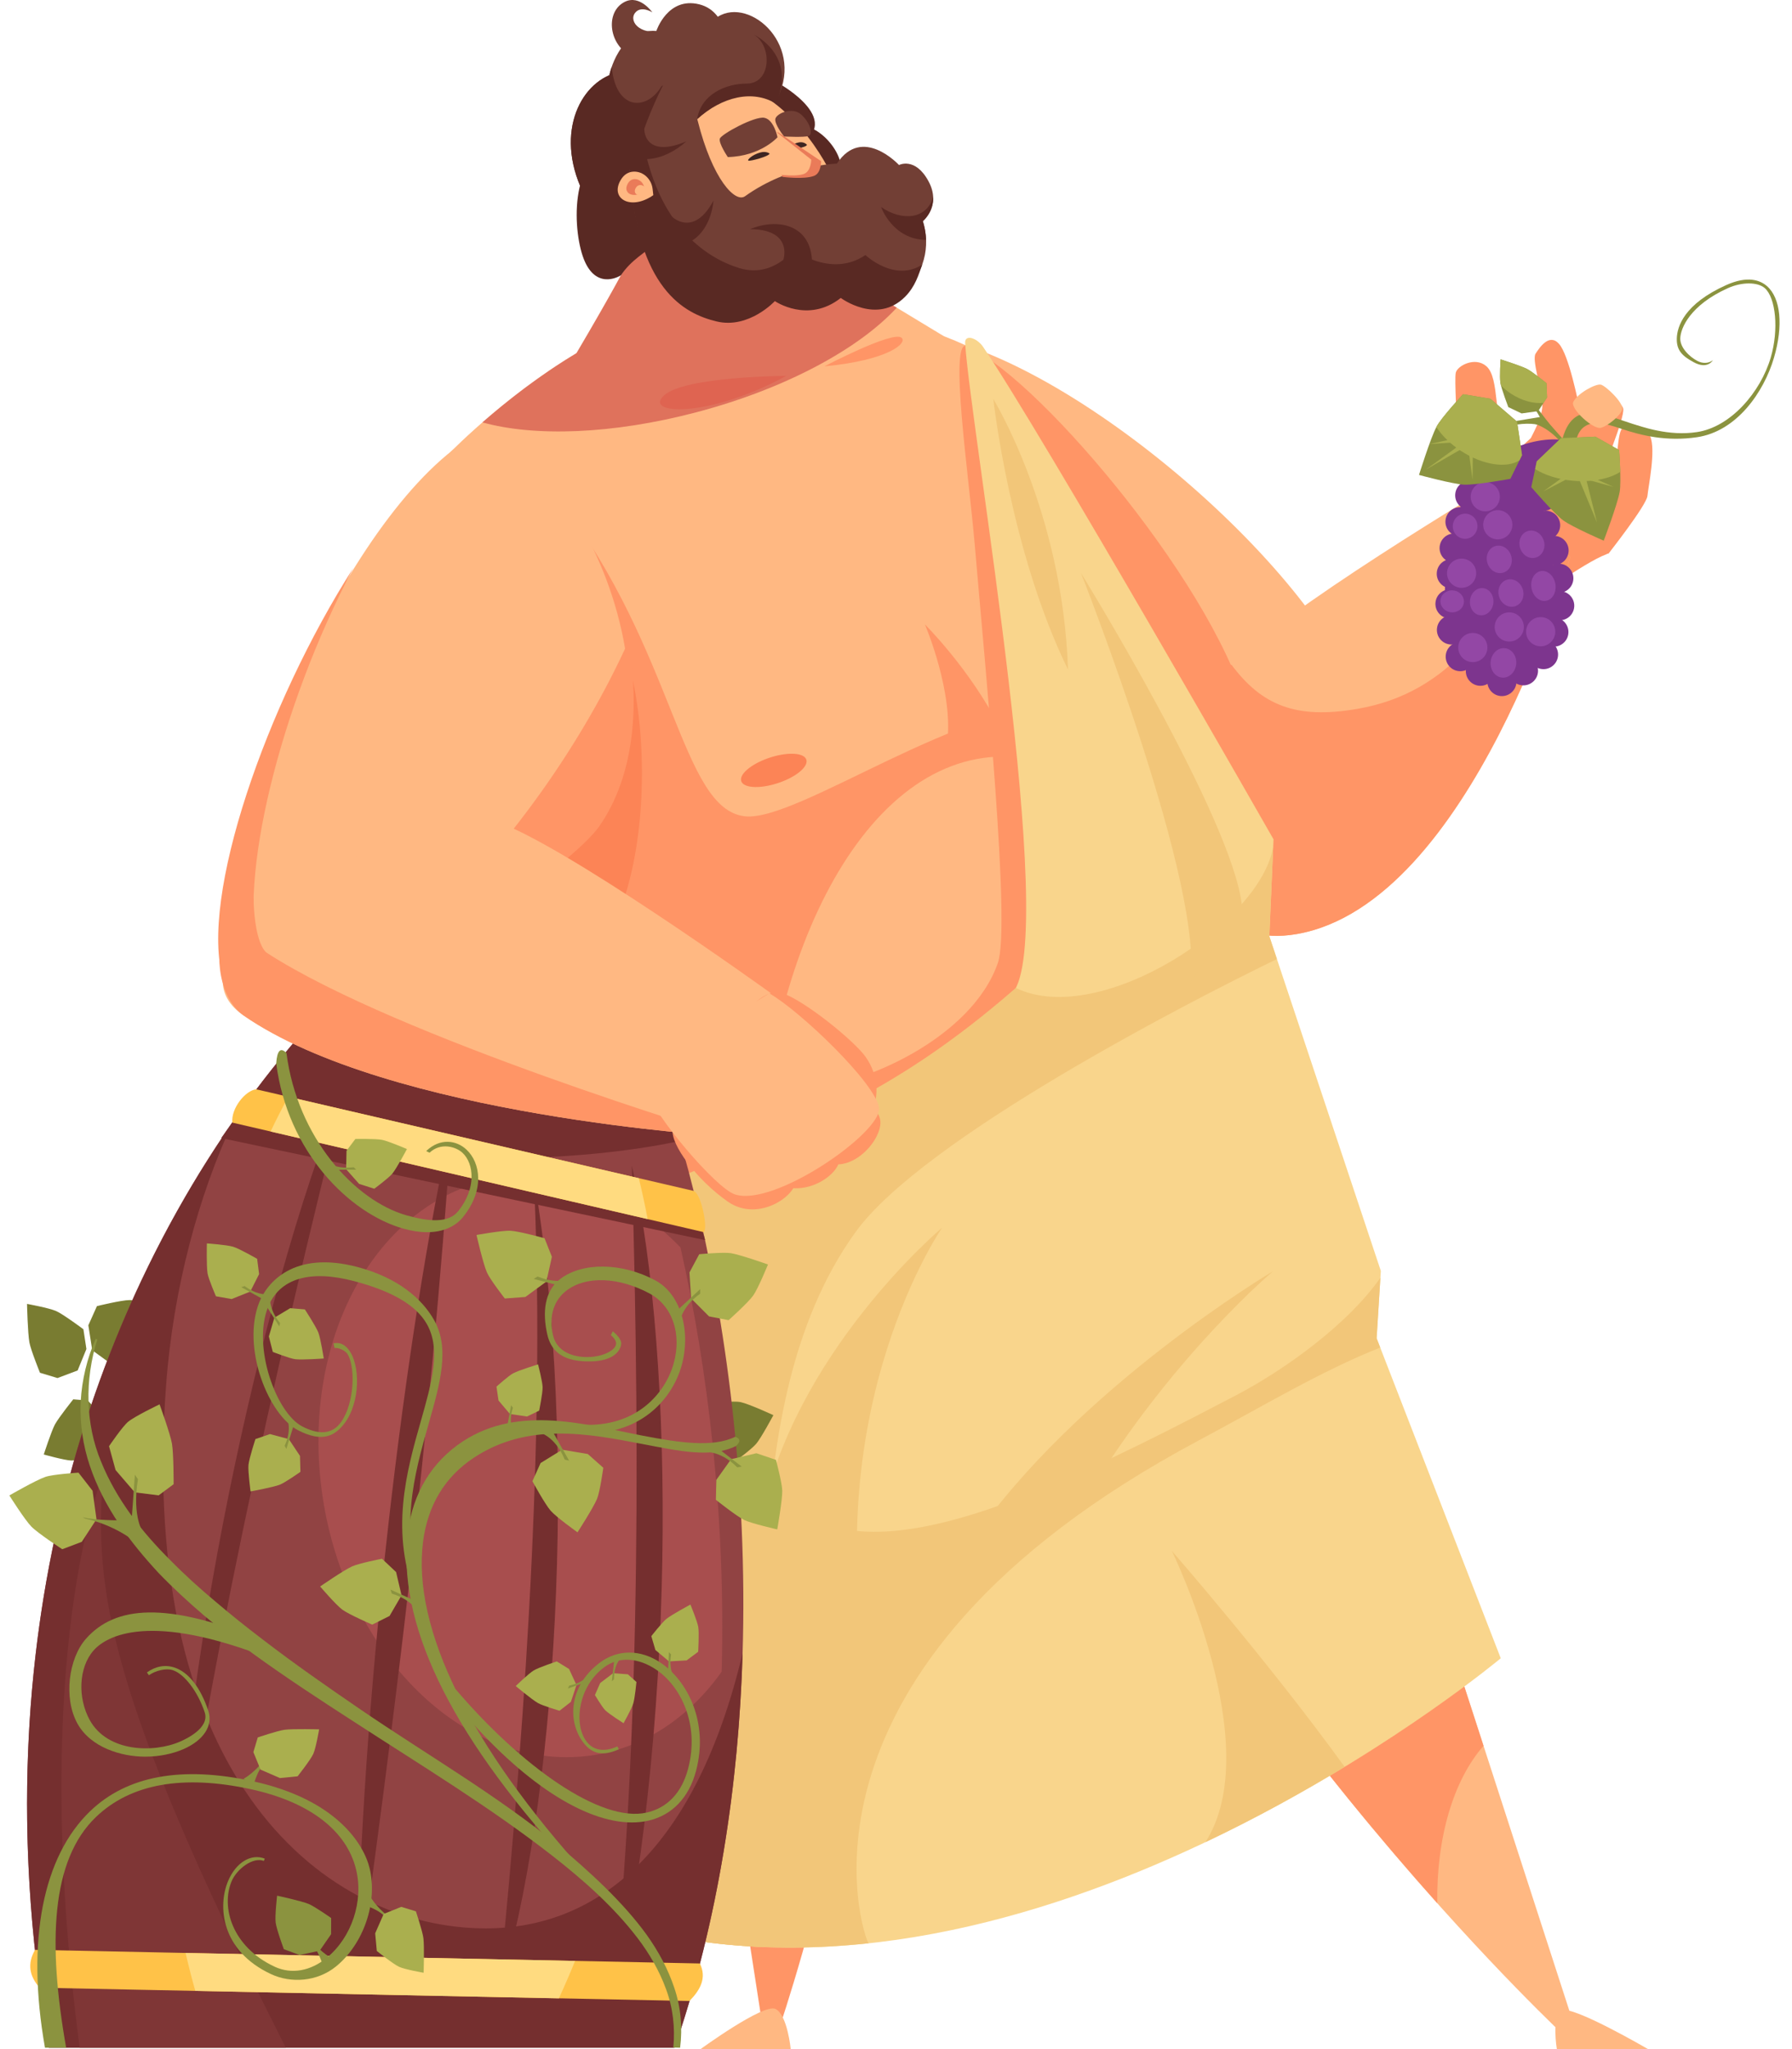 <svg width="63" height="72" viewBox="0 0 63 72" fill="none" xmlns="http://www.w3.org/2000/svg">
<path d="M22.322 0.459C22.532 0.176 22.934 0.434 22.934 0.434C22.934 0.434 22.495 -0.194 21.972 0.061C21.285 0.396 21.385 1.519 22.137 1.939L23.505 1.044C22.544 1.322 22.092 0.77 22.322 0.459Z" fill="#723F35"/>
<path d="M29.153 4.983C28.744 4.509 28.207 4.302 27.954 4.52C27.702 4.738 27.829 5.299 28.239 5.773C28.648 6.247 29.185 6.455 29.437 6.236C29.69 6.018 29.562 5.457 29.153 4.983Z" fill="#592923"/>
<path d="M55.204 18.546C56.383 17.434 56.652 17.139 56.758 16.687C56.864 16.235 56.854 15.186 57.047 15.029C57.239 14.871 57.806 14.85 58.014 15.33C58.222 15.81 57.949 17.092 57.918 17.424C57.886 17.756 56.543 19.459 56.543 19.459L55.204 18.546Z" fill="#FF9566"/>
<path d="M54.752 16.169C55.59 14.782 55.77 14.425 55.751 13.962C55.733 13.498 57.008 14.033 57.067 14.361C57.125 14.69 56.287 16.691 56.287 16.691L54.752 16.169Z" fill="#FF9566"/>
<path d="M53.312 16.339C54.092 14.919 54.258 14.555 54.22 14.093C54.182 13.63 53.852 12.635 53.986 12.426C54.121 12.217 54.466 11.692 54.811 12.085C55.157 12.479 55.479 14.113 55.55 14.438C55.622 14.764 54.866 16.798 54.866 16.798L53.312 16.339Z" fill="#FF9566"/>
<path d="M51.86 17.526C51.346 16.217 51.19 15.726 51.211 15.252C51.233 14.789 51.126 13.338 51.18 13.095C51.235 12.852 51.851 12.524 52.25 12.863C52.744 13.281 52.484 14.84 52.979 15.413C53.598 16.128 54.051 17.398 54.051 17.398L51.86 17.526Z" fill="#FF9566"/>
<path d="M52.663 16.695C53.895 15.019 54.999 14.39 55.739 14.957C56.478 15.524 57.199 19.21 56.46 19.482C55.72 19.753 53.747 21.183 53.747 21.183L52.663 16.695Z" fill="#FF9566"/>
<path d="M55.275 16.769L54.76 16.764C54.804 15.577 54.999 14.926 55.392 14.655C55.819 14.361 56.379 14.55 57.087 14.79C57.794 15.029 58.675 15.328 59.655 15.183C60.84 15.009 61.895 13.782 62.252 12.565C62.543 11.577 62.428 10.461 62.043 10.124C61.794 9.907 61.244 9.901 60.748 10.124C59.409 10.725 59.082 11.54 59.072 11.887C59.062 12.218 59.4 12.539 59.672 12.681C59.864 12.782 60.062 12.773 60.218 12.658C60.218 12.658 60.033 12.997 59.54 12.725C59.173 12.524 58.937 12.334 58.95 11.892C58.962 11.477 59.205 10.682 60.689 10.016C61.447 9.676 61.885 9.849 62.12 10.053C62.604 10.476 62.698 11.439 62.367 12.568C62.011 13.778 61.059 15.157 59.657 15.363C58.608 15.517 57.73 15.313 56.994 15.064C56.362 14.851 56.007 14.782 55.7 14.993C55.394 15.205 55.315 15.697 55.275 16.769Z" fill="#8B933F"/>
<path d="M0.95 45.816C0.95 45.816 0.973 46.833 1.034 47.171C1.083 47.44 1.405 48.235 1.405 48.235L2.021 48.421L2.729 48.155L3.038 47.401L2.932 46.706C2.932 46.706 2.231 46.183 1.978 46.069C1.73 45.957 0.95 45.816 0.95 45.816Z" fill="#797C31"/>
<path d="M5.938 45.859C5.938 45.859 4.906 45.678 4.553 45.681C4.272 45.682 3.408 45.893 3.408 45.893L3.106 46.568L3.243 47.444L3.947 47.956L4.67 47.975C4.67 47.975 5.329 47.27 5.491 47C5.65 46.734 5.938 45.859 5.938 45.859Z" fill="#797C31"/>
<path d="M1.539 51.107C1.539 51.107 2.256 51.309 2.505 51.319C2.704 51.326 3.329 51.156 3.329 51.156L3.587 50.535L3.549 49.712L3.085 49.21L2.575 49.169C2.575 49.169 2.063 49.807 1.93 50.054C1.8 50.298 1.539 51.107 1.539 51.107Z" fill="#797C31"/>
<path d="M25.491 1.951C27.434 0.745 27.389 2.937 27.389 2.937C27.389 2.937 29.88 4.318 27.858 5.206C25.836 6.093 23.346 3.282 25.491 1.951Z" fill="#592923"/>
<path d="M33.909 12.116C39.816 14.082 48.281 22.157 48.077 26.18C47.88 30.07 36.831 28.679 35.048 27.414L33.909 12.116Z" fill="#FFB882"/>
<path d="M33.912 12.154L35.048 27.414C36.831 28.679 47.88 30.07 48.077 26.18C48.107 25.58 44.133 25.576 43.816 24.829C42.515 20.283 36.166 12.923 33.912 12.154Z" fill="#FF9566"/>
<path d="M31.62 47.001C31.337 60.187 27.263 71.654 27.263 71.654H26.879L22.935 46.157L31.62 47.001Z" fill="#FF9566"/>
<path d="M37.37 47.834C43.98 61.325 55.128 71.655 55.128 71.655H55.498L47.041 45.565L37.37 47.834Z" fill="#FFB882"/>
<path d="M52.155 61.343L47.041 45.565L37.37 47.834C41.251 55.756 46.695 62.584 50.53 66.874C50.497 64.564 51.096 62.554 52.155 61.343Z" fill="#FF9566"/>
<path d="M19.697 13.367C21.324 10.655 21.965 9.422 21.965 9.422L21.275 6.907C21.275 6.907 24.164 2.066 26.285 3.052C28.405 4.038 29.362 6.414 29.362 6.414L30.126 9.964L33.179 11.811L19.697 13.367Z" fill="#FFB882"/>
<path d="M24.357 43.325C21.324 37.481 18.587 26.46 18.587 26.46L15.332 16.4C15.332 16.4 20.658 10.556 25.984 10.556C31.31 10.556 34.49 12.405 34.49 12.405L39.964 34.153L24.357 43.325Z" fill="#FFB882"/>
<path d="M26.18 28.682C23.934 28.417 23.739 22.884 19.7 17.621C18.019 17.066 16.706 17.59 16.706 17.59L18.586 26.46C18.586 26.46 21.323 37.481 24.356 43.325L24.579 43.193C24.579 43.163 26.649 42.492 26.649 42.462C26.649 34.169 30.151 26.583 35.279 26.583C37.22 26.583 37.605 29.052 39.095 30.701L37.605 24.781C33.898 24.561 28.029 28.899 26.18 28.682Z" fill="#FF9566"/>
<path d="M34.49 12.405C34.49 12.405 34.592 12.406 33.995 12.155C33.349 11.884 34.062 16.714 34.268 19.136C34.651 23.636 35.536 32.518 35.082 33.832C34.145 36.544 30.166 38.163 28.622 38.171C26.233 38.183 21.62 27.174 21.316 21.096C21.254 19.865 17.131 23.203 16.922 22.132C16.331 30.971 23 40.711 24.356 43.324L39.964 34.152L34.49 12.405Z" fill="#FF9566"/>
<path d="M20.078 33.819C21.453 33.819 22.568 30.839 22.568 27.162C22.568 23.485 21.453 20.505 20.078 20.505C18.702 20.505 17.587 23.485 17.587 27.162C17.587 30.839 18.702 33.819 20.078 33.819Z" fill="#FC8456"/>
<path d="M45.586 32.821C51.738 31.754 55.202 19.58 55.202 19.58L52.652 16.926C52.652 16.926 44.767 21.612 43.185 23.476C41.603 25.34 40.522 33.699 45.586 32.821Z" fill="#FFB882"/>
<path d="M47.73 24.906C45.546 25.285 44.356 24.776 43.293 23.356C43.256 23.396 42.733 23.24 42.701 23.279C41.119 25.142 40.522 33.699 45.586 32.821C51.737 31.754 55.202 19.58 55.202 19.58L54.241 18.58C52.605 21.905 50.973 24.344 47.73 24.906Z" fill="#FF9566"/>
<path d="M24.357 68.178C38.337 70.323 52.761 58.267 52.761 58.267L48.397 47.023L48.545 44.656L44.624 32.895L44.773 29.492C44.773 29.492 36.635 15.235 34.559 12.184C34.345 11.87 33.908 11.728 33.93 12.06C34.135 15.179 37.239 32.91 35.6 34.892C33.485 37.451 28.869 40.292 23.987 41.327C23.232 41.488 24.357 68.178 24.357 68.178Z" fill="#F9D58C"/>
<path d="M26.732 53.482L30.542 58.772C28.788 49.383 33.123 43.136 33.123 43.136C33.123 43.136 27.853 47.562 26.732 53.482Z" fill="#F2C679"/>
<path d="M34.102 54.234C34.102 54.234 37.29 54.036 38.576 52.001C41.463 47.433 44.756 44.667 44.756 44.667C44.756 44.667 37.822 48.77 34.102 54.234Z" fill="#F2C679"/>
<path d="M30.075 43.296C32.443 40.012 41.802 35.196 44.892 33.699L44.624 32.895L44.761 29.735C44.353 32.401 38.681 36.149 35.712 34.714C31.235 38.615 28.049 39.633 23.691 41.438C23.158 44.139 24.356 68.178 24.356 68.178C25.177 68.304 26 68.379 26.822 68.413C27.315 60.411 25.489 49.657 30.075 43.296Z" fill="#F2C679"/>
<path d="M48.53 44.895C47.411 46.505 45.209 48.106 43.466 49.02C35.869 53.006 29.227 56.042 26.949 51.701C26.236 50.342 25.827 46.165 25.777 40.866C25.023 40.994 24.55 41.208 23.987 41.327C23.232 41.487 24.357 68.178 24.357 68.178C26.423 68.495 28.499 68.5 30.537 68.281C30.347 68.063 27.094 58.636 42.132 50.619C44.391 49.414 46.465 48.164 48.524 47.35L48.397 47.023L48.53 44.895Z" fill="#F2C679"/>
<path d="M27.189 49.725C27.189 49.725 26.327 49.327 26.031 49.265C25.8 49.218 25.116 49.295 25.116 49.295L24.9 49.899L24.995 50.652L25.43 51.158L25.892 51.312C25.892 51.312 26.424 50.919 26.586 50.73C26.756 50.532 27.189 49.725 27.189 49.725Z" fill="#797C31"/>
<path d="M23.548 38.906L10.867 36.017C4.176 43.492 -1.072 56.128 1.716 71.951H23.719C27.833 59.967 25.945 46.272 23.548 38.906Z" fill="#914343"/>
<path d="M23.924 43.832C22.414 42.273 20.518 41.327 18.513 41.327C14.101 41.327 10.839 45.898 11.227 51.535C11.615 57.173 15.507 61.743 19.919 61.743C22.13 61.743 24.052 60.595 25.371 58.739C25.522 53.239 24.869 48.021 23.924 43.832Z" fill="#A84E4E"/>
<path d="M8.289 39.273C10.145 40.127 13.54 40.699 17.421 40.699C19.865 40.699 22.115 40.471 23.91 40.09C23.791 39.681 23.67 39.283 23.547 38.906L10.866 36.017C9.976 37.012 9.112 38.101 8.289 39.273Z" fill="#752F2F"/>
<path d="M21.472 70.915C23.765 61.077 23.765 47.837 22.212 40.957C22.54 52.09 22.437 62.361 21.472 70.915Z" fill="#752F2F"/>
<path d="M18.764 41.337C20.393 51.003 19.522 63.642 17.527 70.022C18.586 59.435 19.159 49.618 18.764 41.337Z" fill="#752F2F"/>
<path d="M6.059 67.89C6.465 57.612 9.448 44.433 12.225 37.915C9.457 48.926 7.225 59.172 6.059 67.89Z" fill="#752F2F"/>
<path d="M12.553 69.866C12.641 60.026 14.271 46.554 15.887 39.445C15.115 50.757 13.763 61.158 12.553 69.866Z" fill="#752F2F"/>
<path d="M17.083 67.759C11.554 67.759 4.804 62.68 5.839 48.675C6.089 45.298 6.973 42.018 8.193 39.412C2.88 47.05 -0.687 58.316 1.715 71.951H23.719C25.271 67.429 25.969 62.663 26.107 58.085C24.472 64.985 21.019 67.759 17.083 67.759Z" fill="#752F2F"/>
<path d="M15.918 15.815C11.509 19.255 7.079 30.222 8.232 34.115C9.384 38.009 19.867 30.329 21.119 28.378C24.393 23.276 18.908 13.482 15.918 15.815Z" fill="#FFB882"/>
<path d="M9.119 33.635C8.339 30.998 9.816 24.883 12.422 19.954C9.363 24.741 6.998 31.547 7.844 34.401C8.366 36.166 10.884 35.495 13.598 34.051C11.273 35.138 9.579 35.188 9.119 33.635Z" fill="#FF9566"/>
<path d="M19.019 27.839C16.467 31.418 13.547 34.037 11.052 35.245C14.688 34.232 20.158 30.35 21.074 29.026C22.288 27.273 22.488 24.863 22.093 22.535C21.305 24.278 20.27 26.083 19.019 27.839Z" fill="#FF9566"/>
<path d="M8.561 35.681C13.696 39.233 25.502 39.927 25.502 39.927L27.093 34.892C27.093 34.892 19.652 29.527 17.312 28.819C14.973 28.111 5.098 33.285 8.561 35.681Z" fill="#FFB882"/>
<path d="M9.39 33.486C9.197 33.362 8.946 32.821 8.914 31.588C8.908 31.343 8.329 32.007 8.009 32.475C7.476 33.32 7.663 35.058 8.561 35.68C13.696 39.232 25.502 39.927 25.502 39.927C25.502 39.927 13.992 36.464 9.39 33.486Z" fill="#FF9566"/>
<path d="M20.831 7.351C19.426 5.181 20.165 3.184 21.423 2.641C21.423 2.641 21.743 0.989 23.075 1.088C23.075 1.088 23.469 -0.12 24.579 0.151C25.688 0.422 25.614 2 25.614 2L20.831 7.351Z" fill="#723F35"/>
<path d="M23.241 3.051C22.729 3.899 21.645 3.886 21.506 2.35C21.447 2.521 21.423 2.641 21.423 2.641C20.165 3.184 19.426 5.181 20.831 7.351L24.623 3.109C24.406 3.141 23.361 2.853 23.241 3.051Z" fill="#592923"/>
<path d="M27.247 3.615C28.379 1.642 26.378 -0.133 25.235 0.589C24.759 0.889 22.778 2.345 21.646 8.262L21.733 8.579C22.932 5.415 25.413 2.331 27.247 3.615Z" fill="#723F35"/>
<path d="M24.16 42.092L8.638 38.791C8.346 39.18 8.059 39.581 7.776 39.989L24.788 43.574C24.677 43.083 24.279 42.554 24.16 42.092Z" fill="#752F2F"/>
<path d="M3.62 51.831C3.62 51.831 0.978 58.125 2.801 71.951H10.047C3.709 59.439 3.324 55.812 3.62 51.831Z" fill="#7F3636"/>
<path d="M24.386 41.846L9.012 38.276C8.638 38.304 8.113 38.944 8.17 39.446L24.724 43.29C24.911 43.278 24.671 41.947 24.386 41.846Z" fill="#FFC248"/>
<path d="M24.604 68.991L1.233 68.513C0.949 69.004 1.036 69.442 1.394 69.843L24.238 70.31C24.629 69.913 24.851 69.49 24.604 68.991Z" fill="#FFC248"/>
<path d="M23.671 71.945C23.74 71.249 23.656 70.542 23.416 69.894C23.179 69.243 22.828 68.641 22.41 68.093C21.567 66.991 20.517 66.067 19.423 65.21C17.217 63.49 14.806 62.032 12.432 60.49C11.238 59.72 10.043 58.939 8.881 58.096C8.302 57.669 7.727 57.231 7.172 56.764C6.62 56.292 6.082 55.797 5.572 55.267C4.575 54.191 3.65 52.966 3.16 51.511C2.915 50.787 2.802 50.011 2.837 49.245C2.88 48.479 3.061 47.727 3.365 47.041L3.422 47.063C2.973 48.488 3 50.03 3.553 51.357C4.091 52.686 4.987 53.83 5.996 54.829C6.494 55.336 7.023 55.813 7.568 56.269C8.109 56.729 8.664 57.174 9.23 57.603C10.356 58.469 11.523 59.279 12.694 60.08C15.031 61.671 17.429 63.053 19.619 64.837C20.698 65.735 21.908 66.837 22.734 67.983C23.143 68.555 23.485 69.181 23.708 69.853C23.935 70.522 24 71.247 23.91 71.951L23.671 71.945Z" fill="#8B933F"/>
<path d="M57.938 72H54.733C54.733 72 54.536 70.841 54.905 70.644C55.275 70.447 57.938 72 57.938 72Z" fill="#FFB882"/>
<path d="M24.63 72H27.799C27.799 72 27.682 70.794 27.264 70.589C26.845 70.384 24.63 72 24.63 72Z" fill="#FFB882"/>
<path d="M35.17 25.605C34.097 23.499 32.517 21.942 32.517 21.942C32.517 21.942 33.56 24.374 33.288 26.161L35.17 25.605Z" fill="#FF9566"/>
<path d="M43.662 31.822C43.329 28.752 38.003 20.135 38.003 20.135C38.003 20.135 42.479 31.452 41.813 34.596L43.662 31.822Z" fill="#F2C679"/>
<path d="M41.197 54.494C41.197 54.494 44.55 61.348 42.378 64.729C44.195 63.867 45.846 62.949 47.272 62.082C44.6 58.39 41.197 54.494 41.197 54.494Z" fill="#F2C679"/>
<path d="M22.459 41.399L10.135 38.537C9.923 38.927 9.715 39.333 9.513 39.758L22.769 42.836C22.675 42.341 22.571 41.863 22.459 41.399Z" fill="#FFDB80"/>
<path d="M20.218 68.902L6.524 68.622C6.631 69.081 6.744 69.526 6.867 69.955L19.648 70.217C19.843 69.793 20.034 69.357 20.218 68.902Z" fill="#FFDB80"/>
<path d="M0.329 52.546C0.329 52.546 1.261 52.007 1.598 51.893C1.868 51.801 2.759 51.745 2.759 51.745L3.255 52.382L3.392 53.383L2.875 54.176L2.189 54.436C2.189 54.436 1.343 53.884 1.105 53.643C0.872 53.406 0.329 52.546 0.329 52.546Z" fill="#AAAF4E"/>
<path d="M9.493 61.793L9.405 61.654C9.058 62.237 8.562 62.503 8.562 62.503L8.915 62.728C8.915 62.728 9.083 62.007 9.493 61.793Z" fill="#8B933F"/>
<path d="M13.667 67.523L13.807 67.439C13.233 67.077 12.98 66.575 12.98 66.575L12.746 66.922C12.746 66.922 13.463 67.108 13.667 67.523Z" fill="#8B933F"/>
<path d="M10.931 68.002L10.774 68.049C11.239 68.543 11.357 69.093 11.357 69.093L11.671 68.816C11.671 68.816 11.023 68.456 10.931 68.002Z" fill="#8B933F"/>
<path d="M9.742 66.609C9.742 66.609 10.584 66.791 10.849 66.899C11.061 66.985 11.642 67.394 11.642 67.394L11.64 67.963L11.238 68.543L10.531 68.694L9.979 68.49C9.979 68.49 9.721 67.792 9.691 67.552C9.661 67.316 9.742 66.609 9.742 66.609Z" fill="#8B933F"/>
<path d="M14.893 69.317C14.893 69.317 14.922 68.408 14.886 68.106C14.857 67.866 14.621 67.159 14.621 67.159L14.106 67.002L13.489 67.251L13.19 67.931L13.247 68.552C13.247 68.552 13.819 69.01 14.029 69.108C14.236 69.204 14.893 69.317 14.893 69.317Z" fill="#AAAF4E"/>
<path d="M11.219 60.765C11.219 60.765 10.309 60.741 10.008 60.779C9.768 60.809 9.062 61.049 9.062 61.049L8.908 61.565L9.16 62.18L9.841 62.476L10.462 62.415C10.462 62.415 10.916 61.841 11.013 61.63C11.108 61.423 11.219 60.765 11.219 60.765Z" fill="#AAAF4E"/>
<path d="M5.61 49.345C5.61 49.345 4.756 49.753 4.507 49.955C4.308 50.117 3.833 50.816 3.833 50.816L4.063 51.653L4.738 52.438L5.577 52.543L6.104 52.151C6.104 52.151 6.107 51.081 6.045 50.723C5.983 50.371 5.61 49.345 5.61 49.345Z" fill="#AAAF4E"/>
<path d="M19.882 65.343C15.719 60.766 13.948 56.943 14.343 53.823C14.516 52.46 15.182 51.362 16.269 50.648C18.261 49.339 20.676 50.078 22.595 50.446C23.893 50.694 25.063 50.87 25.85 50.483C26.026 50.55 26.048 50.655 25.872 50.81C24.998 51.238 23.89 50.988 22.54 50.73C20.676 50.374 18.564 49.97 16.67 51.213C15.641 51.889 15.036 52.888 14.872 54.182C14.488 57.218 16.537 61.374 20.642 65.887L19.882 65.343Z" fill="#8B933F"/>
<path d="M27.638 13.209C24.91 14.698 22.611 14.574 23.342 13.898C24.073 13.221 27.638 13.209 27.638 13.209Z" fill="#FF9566"/>
<path d="M28.985 12.871C31.227 12.663 31.926 12.047 31.691 11.864C31.377 11.618 28.985 12.871 28.985 12.871Z" fill="#FF9566"/>
<path d="M37.547 23.525C35.513 19.383 34.921 14.02 34.921 14.02C34.921 14.02 37.362 17.978 37.547 23.525Z" fill="#F2C679"/>
<path d="M28.339 26.67C28.228 26.434 27.629 26.422 27.002 26.642C26.375 26.863 25.957 27.233 26.068 27.469C26.179 27.705 26.778 27.717 27.405 27.497C28.032 27.277 28.45 26.907 28.339 26.67Z" fill="#FC8456"/>
<path opacity="0.6" d="M16.96 14.841C18.774 15.348 21.519 15.267 24.485 14.485C27.637 13.655 30.206 12.247 31.526 10.811L30.126 9.964L29.392 6.555C24.578 10.285 25.596 6.41 23.28 6.959C22.645 7.11 22.027 7.287 21.433 7.485L21.965 9.422C21.965 9.422 21.475 10.363 20.267 12.409C18.959 13.192 17.817 14.093 16.96 14.841Z" fill="#C94343"/>
<path d="M22.482 7.608C23.931 8.614 22.553 8.577 21.831 9.672C21.831 9.672 21.028 10.204 20.569 9.209C20.11 8.215 20.01 5.4 21.596 5.255C23.181 5.109 22.482 7.608 22.482 7.608Z" fill="#592923"/>
<path d="M22.137 5.97C22.384 10.162 24.233 10.877 25.367 11.148C26.502 11.419 27.192 10.359 27.192 10.359C27.192 10.359 28.449 11.271 29.608 10.359C29.608 10.359 30.718 11.37 31.704 10.384C32.69 9.398 32.641 8.411 32.444 7.77C32.444 7.77 33.109 7.228 32.641 6.365C32.172 5.502 31.605 5.798 31.605 5.798C31.605 5.798 30.311 4.393 29.423 5.749C29.423 5.749 27.752 5.782 26.193 6.895C25.848 7.142 25.047 6.303 24.529 4.245C23.732 1.078 22.137 5.97 22.137 5.97Z" fill="#723F35"/>
<path d="M30.425 8.962C29.214 9.784 27.9 8.774 27.9 8.774C27.9 8.774 27.179 9.78 25.994 9.421C24.869 9.079 22.909 7.903 22.507 4.231C22.191 4.915 22.137 5.97 22.137 5.97C22.384 10.161 24.06 11.024 25.195 11.295C26.329 11.566 27.241 10.58 27.241 10.58C27.241 10.58 28.4 11.381 29.559 10.469C29.559 10.469 30.829 11.419 31.815 10.432C32.182 10.065 32.295 9.648 32.421 9.299C31.444 9.927 30.425 8.962 30.425 8.962Z" fill="#592923"/>
<path d="M22.968 6.857C22.185 7.408 21.446 6.989 21.812 6.341C21.94 6.114 22.112 6.036 22.281 6.031C22.623 6.02 22.905 6.299 22.943 6.639L22.968 6.857Z" fill="#FFB882"/>
<path d="M32.806 6.915C32.592 7.696 31.73 7.791 30.977 7.276C30.977 7.276 31.372 8.411 32.557 8.432C32.549 8.187 32.503 7.962 32.444 7.77C32.444 7.77 32.833 7.451 32.806 6.915Z" fill="#592923"/>
<path d="M26.366 8.053C28.03 8.053 27.648 9.348 27.155 9.779L28.549 9.216C28.522 7.882 27.334 7.648 26.366 8.053Z" fill="#592923"/>
<path d="M25.084 7.046C24.302 8.517 23.339 7.569 23.19 6.929L23.032 8.428C24.222 9.033 24.986 8.093 25.084 7.046Z" fill="#592923"/>
<path d="M24.127 4.968C22.595 5.618 22.482 4.501 22.781 3.986L21.7 4.951C22.204 5.938 23.38 5.649 24.127 4.968Z" fill="#592923"/>
<path d="M22.665 6.718C22.262 7.002 21.881 6.787 22.07 6.453C22.136 6.336 22.224 6.296 22.311 6.293C22.487 6.288 22.632 6.432 22.652 6.606L22.665 6.718Z" fill="#EA7B59"/>
<path d="M22.735 6.777C22.474 6.961 22.228 6.821 22.35 6.605C22.392 6.53 22.45 6.504 22.506 6.502C22.62 6.499 22.714 6.592 22.727 6.705L22.735 6.777Z" fill="#FFB882"/>
<path d="M1.581 71.951C0.908 68.153 1.527 65.218 3.168 63.641C4.463 62.396 6.388 62.042 8.891 62.588C11.811 63.225 12.788 64.786 12.995 65.648C13.286 66.859 12.773 68.31 11.819 69.091C11.151 69.638 10.229 69.689 9.539 69.37C7.751 68.542 7.652 66.954 8.021 66.089C8.298 65.44 8.828 65.119 9.308 65.307L9.276 65.388C8.893 65.237 8.325 65.675 8.146 66.095C7.757 67.007 8.162 68.413 9.661 69.107C10.247 69.378 10.915 69.262 11.493 68.787C12.364 68.073 12.786 66.802 12.52 65.696C12.19 64.321 10.879 63.318 8.83 62.87C6.427 62.347 4.59 62.676 3.369 63.849C1.8 65.357 1.671 68.251 2.325 71.951H1.581Z" fill="#8B933F"/>
<path d="M5.106 61.725C4.26 61.725 3.186 61.401 2.721 60.559C2.227 59.665 2.413 58.276 3.017 57.588C4.07 56.39 5.889 56.321 8.972 57.539L9.486 58.277C5.279 56.616 3.746 57.474 3.288 57.995C2.766 58.589 2.722 59.654 3.156 60.44C3.78 61.568 5.404 61.602 6.336 61.193C6.549 61.1 7.379 60.712 7.196 60.165C6.953 59.434 6.481 58.818 6.074 58.685C5.838 58.608 5.469 58.698 5.235 58.864L5.165 58.765C5.473 58.545 5.807 58.485 6.13 58.591C6.626 58.753 7.05 59.294 7.323 60.113C7.496 60.632 7.162 61.147 6.452 61.459C6.084 61.62 5.603 61.725 5.106 61.725Z" fill="#8B933F"/>
<path d="M14.662 56.221C13.68 53.857 14.296 51.689 14.791 49.947C15.178 48.587 15.512 47.411 15.006 46.523C14.633 45.866 13.8 45.374 12.459 45.018C10.927 44.611 9.822 44.897 9.414 45.95C8.877 47.34 9.709 49.645 10.626 50.121C11.173 50.405 11.6 50.392 11.895 50.083C12.428 49.523 12.533 48.118 12.225 47.59C12.135 47.435 11.864 47.342 11.764 47.369L11.722 47.203C11.858 47.169 12.117 47.167 12.331 47.534C12.688 48.147 12.639 49.475 11.992 50.154C11.721 50.439 11.316 50.69 10.475 50.253C9.429 49.71 8.496 47.355 9.107 45.778C9.374 45.087 10.313 43.922 12.571 44.52C14.01 44.903 14.838 45.642 15.258 46.379C15.824 47.373 15.475 48.603 15.07 50.027C14.562 51.813 13.987 53.839 14.929 56.11L14.662 56.221Z" fill="#8B933F"/>
<path d="M15.013 43.296C14.756 43.296 14.477 43.255 14.182 43.171C12.259 42.627 10.107 40.457 9.711 37.364C9.743 36.895 9.868 36.796 10.071 37C10.45 39.969 12.466 42.187 14.296 42.705C15.094 42.93 15.766 42.981 16.109 42.557C16.749 41.763 16.671 40.887 16.257 40.504C16.022 40.288 15.491 40.134 15.101 40.504L14.983 40.445C15.483 39.969 16.052 40.073 16.393 40.388C16.906 40.861 17.033 41.829 16.28 42.762C15.996 43.114 15.554 43.296 15.013 43.296Z" fill="#8B933F"/>
<path d="M20.688 50.356C20.602 50.356 20.515 50.353 20.427 50.348L20.443 50.059C22.358 50.166 23.384 48.97 23.683 47.91C23.976 46.867 23.636 45.878 22.835 45.449C21.747 44.866 20.602 44.825 19.919 45.345C19.462 45.693 19.292 46.252 19.442 46.917C19.581 47.532 20.201 47.653 20.461 47.676C21.039 47.729 21.547 47.511 21.643 47.284C21.69 47.173 21.634 47.048 21.475 46.911L21.545 46.776C21.892 47.076 21.861 47.221 21.804 47.356C21.626 47.778 21.008 47.879 20.423 47.824C19.74 47.763 19.367 47.451 19.24 46.887C19.063 46.105 19.143 45.36 19.696 44.94C20.469 44.351 21.849 44.352 23.037 44.989C23.96 45.483 24.293 46.812 23.962 47.988C23.648 49.102 22.606 50.356 20.688 50.356Z" fill="#8B933F"/>
<path d="M22.215 64.036C20.547 64.036 18.364 62.617 16.232 60.111L16.002 59.336C18.322 62.062 21.12 64.056 22.732 63.69C23.464 63.524 23.968 62.991 24.191 62.149C24.611 60.559 23.905 59.23 23.072 58.669C22.459 58.255 21.774 58.183 21.236 58.587C20.358 59.245 20.184 60.469 20.555 61.095C20.794 61.497 21.203 61.593 21.706 61.364L21.753 61.466C21.115 61.756 20.713 61.595 20.398 61.065C19.955 60.318 20.072 59.184 21.087 58.421C21.72 57.947 22.522 57.949 23.233 58.429C24.149 59.045 24.927 60.496 24.47 62.224C24.222 63.163 23.628 63.784 22.796 63.973C22.611 64.015 22.417 64.036 22.215 64.036Z" fill="#8B933F"/>
<path d="M4.311 53.421C4.311 53.421 3.362 53.433 2.906 53.31L2.992 53.36C4.089 53.594 4.816 54.223 4.816 54.223L4.311 53.421Z" fill="#8B933F"/>
<path d="M4.619 53.532C4.619 53.532 4.71 52.286 4.742 51.819L4.849 51.974C4.632 53.347 5.046 53.868 5.046 53.868L4.619 53.532Z" fill="#8B933F"/>
<path d="M27.325 53.739C27.325 53.739 27.505 52.726 27.501 52.385C27.498 52.113 27.28 51.296 27.28 51.296L26.592 51.063L25.702 51.272L25.184 51.998L25.168 52.699C25.168 52.699 25.888 53.274 26.163 53.408C26.433 53.538 27.325 53.739 27.325 53.739Z" fill="#AAAF4E"/>
<path d="M25.166 50.83C25.166 50.83 25.827 51.343 26.077 51.533L25.918 51.557C25.264 50.905 24.698 51.028 24.698 51.028L25.166 50.83Z" fill="#8B933F"/>
<path d="M16.752 43.394C16.752 43.394 16.982 44.397 17.118 44.709C17.227 44.959 17.747 45.626 17.747 45.626L18.471 45.572L19.209 45.031L19.402 44.16L19.144 43.509C19.144 43.509 18.256 43.261 17.951 43.246C17.651 43.23 16.752 43.394 16.752 43.394Z" fill="#AAAF4E"/>
<path d="M19.876 45.229C19.876 45.229 19.067 45.015 18.762 44.937L18.899 44.853C19.756 45.197 20.229 44.864 20.229 44.864L19.876 45.229Z" fill="#8B933F"/>
<path d="M20.303 53.842C20.303 53.842 20.862 52.977 20.991 52.662C21.094 52.41 21.21 51.573 21.21 51.573L20.666 51.091L19.764 50.939L19.005 51.407L18.718 52.046C18.718 52.046 19.159 52.856 19.361 53.085C19.559 53.311 20.303 53.842 20.303 53.842Z" fill="#AAAF4E"/>
<path d="M19.441 50.322C19.441 50.322 19.852 51.052 20.008 51.324L19.853 51.285C19.502 50.431 18.933 50.324 18.933 50.324L19.441 50.322Z" fill="#8B933F"/>
<path d="M11.255 55.745C11.255 55.745 12.074 55.178 12.376 55.04C12.617 54.929 13.429 54.77 13.429 54.77L13.925 55.238L14.117 56.055L13.695 56.781L13.085 57.085C13.085 57.085 12.273 56.732 12.039 56.562C11.809 56.394 11.255 55.745 11.255 55.745Z" fill="#AAAF4E"/>
<path d="M14.734 56.312C14.734 56.312 14.003 55.981 13.729 55.855L13.774 55.995C14.626 56.263 14.757 56.778 14.757 56.778L14.734 56.312Z" fill="#8B933F"/>
<path d="M24.272 56.379C24.272 56.379 23.622 56.73 23.429 56.883C23.276 57.006 22.898 57.49 22.898 57.49L23.041 57.976L23.518 58.377L24.139 58.342L24.545 58.039C24.545 58.039 24.584 57.383 24.549 57.171C24.515 56.963 24.272 56.379 24.272 56.379Z" fill="#AAAF4E"/>
<path d="M23.481 58.872C23.481 58.872 23.507 58.277 23.516 58.053L23.593 58.131C23.485 58.784 23.781 59.043 23.781 59.043L23.481 58.872Z" fill="#8B933F"/>
<path d="M18.131 59.243C18.131 59.243 18.697 59.718 18.911 59.84C19.081 59.938 19.671 60.111 19.671 60.111L20.07 59.8L20.267 59.209L20.006 58.644L19.575 58.378C19.575 58.378 18.951 58.583 18.767 58.693C18.585 58.801 18.131 59.243 18.131 59.243Z" fill="#AAAF4E"/>
<path d="M20.74 59.06C20.74 59.06 20.177 59.255 19.966 59.33L20.01 59.229C20.657 59.09 20.789 58.718 20.789 58.718L20.74 59.06Z" fill="#8B933F"/>
<path d="M21.922 60.55C21.922 60.55 21.422 60.233 21.281 60.097C21.168 59.987 20.915 59.559 20.915 59.559L21.101 59.136L21.555 58.792L22.074 58.831L22.375 59.101C22.375 59.101 22.32 59.675 22.262 59.86C22.205 60.042 21.922 60.55 21.922 60.55Z" fill="#AAAF4E"/>
<path d="M21.591 58.358C21.591 58.358 21.534 58.879 21.51 59.075L21.586 59.008C21.582 58.435 21.867 58.213 21.867 58.213L21.591 58.358Z" fill="#8B933F"/>
<path d="M8.808 52.405C8.808 52.405 9.59 52.263 9.835 52.169C10.031 52.093 10.562 51.716 10.562 51.716L10.546 51.156L10.155 50.568L9.491 50.389L8.98 50.566C8.98 50.566 8.758 51.241 8.735 51.476C8.714 51.706 8.808 52.405 8.808 52.405Z" fill="#AAAF4E"/>
<path d="M10.331 50.061C10.331 50.061 10.138 50.678 10.068 50.91L10.007 50.802C10.302 50.153 10.062 49.776 10.062 49.776L10.331 50.061Z" fill="#8B933F"/>
<path d="M7.273 43.69C7.273 43.69 7.254 44.484 7.297 44.743C7.331 44.95 7.592 45.548 7.592 45.548L8.143 45.645L8.798 45.383L9.109 44.769L9.04 44.232C9.04 44.232 8.424 43.877 8.199 43.808C7.976 43.739 7.273 43.69 7.273 43.69Z" fill="#AAAF4E"/>
<path d="M9.259 45.658C9.259 45.658 8.694 45.344 8.482 45.227L8.6 45.19C9.175 45.611 9.592 45.452 9.592 45.452L9.259 45.658Z" fill="#8B933F"/>
<path d="M11.382 47.734C11.382 47.734 10.63 47.789 10.38 47.759C10.181 47.735 9.591 47.503 9.591 47.503L9.452 46.961L9.646 46.301L10.202 45.966L10.717 46.009C10.717 46.009 11.107 46.603 11.192 46.823C11.275 47.039 11.382 47.734 11.382 47.734Z" fill="#AAAF4E"/>
<path d="M9.345 45.858C9.345 45.858 9.691 46.402 9.82 46.607L9.845 46.488C9.396 45.938 9.512 45.518 9.512 45.518L9.345 45.858Z" fill="#8B933F"/>
<path d="M14.306 40.375C14.306 40.375 13.952 41.042 13.794 41.237C13.667 41.393 13.158 41.769 13.158 41.769L12.625 41.599L12.169 41.084L12.182 40.434L12.493 40.021C12.493 40.021 13.203 40.007 13.434 40.052C13.662 40.097 14.306 40.375 14.306 40.375Z" fill="#AAAF4E"/>
<path d="M11.634 41.102C11.634 41.102 12.278 41.099 12.521 41.099L12.434 41.014C11.729 41.101 11.435 40.78 11.435 40.78L11.634 41.102Z" fill="#8B933F"/>
<path d="M18.916 47.94C18.916 47.94 18.248 48.145 18.043 48.253C17.88 48.338 17.454 48.723 17.454 48.723L17.526 49.211L17.927 49.684L18.527 49.773L18.955 49.566C18.955 49.566 19.08 48.953 19.076 48.745C19.071 48.541 18.916 47.94 18.916 47.94Z" fill="#AAAF4E"/>
<path d="M17.826 50.145C17.826 50.145 17.931 49.587 17.969 49.377L18.032 49.465C17.841 50.062 18.09 50.367 18.09 50.367L17.826 50.145Z" fill="#8B933F"/>
<path d="M26.999 44.431C26.999 44.431 26.029 44.086 25.693 44.033C25.424 43.991 24.582 44.07 24.582 44.07L24.239 44.71L24.297 45.623L24.927 46.255L25.615 46.387C25.615 46.387 26.302 45.772 26.479 45.522C26.653 45.277 26.999 44.431 26.999 44.431Z" fill="#AAAF4E"/>
<path d="M23.772 46.079C23.772 46.079 24.387 45.511 24.616 45.296L24.614 45.457C23.863 45.995 23.89 46.573 23.89 46.573L23.772 46.079Z" fill="#8B933F"/>
<path d="M54.773 20.449C53.324 15.832 55.486 16.28 55.35 15.657C55.267 15.275 52.807 15.195 51.656 17.139C50.852 18.497 49.889 23.161 52.497 23.907C53.762 24.268 55.451 22.609 54.773 20.449Z" fill="#7D358E"/>
<path d="M51.848 23.119C51.874 22.837 51.666 22.587 51.385 22.562C51.103 22.536 50.853 22.744 50.827 23.025C50.801 23.308 51.009 23.557 51.291 23.583C51.572 23.609 51.822 23.402 51.848 23.119Z" fill="#7D358E"/>
<path d="M51.539 22.181C51.566 21.899 51.358 21.649 51.076 21.624C50.794 21.598 50.544 21.805 50.518 22.087C50.492 22.369 50.7 22.619 50.982 22.645C51.264 22.671 51.513 22.463 51.539 22.181Z" fill="#7D358E"/>
<path d="M51.487 21.267C51.513 20.985 51.305 20.735 51.023 20.709C50.741 20.683 50.491 20.891 50.466 21.173C50.44 21.455 50.647 21.704 50.929 21.73C51.211 21.756 51.461 21.549 51.487 21.267Z" fill="#7D358E"/>
<path d="M51.534 20.207C51.56 19.924 51.352 19.675 51.07 19.649C50.788 19.622 50.538 19.83 50.513 20.112C50.486 20.394 50.694 20.644 50.976 20.67C51.258 20.696 51.508 20.488 51.534 20.207Z" fill="#7D358E"/>
<path d="M51.633 19.306C51.659 19.024 51.452 18.774 51.17 18.748C50.888 18.722 50.638 18.93 50.612 19.212C50.586 19.494 50.794 19.743 51.076 19.77C51.358 19.796 51.607 19.588 51.633 19.306Z" fill="#7D358E"/>
<path d="M51.839 18.381C51.865 18.098 51.658 17.849 51.376 17.823C51.094 17.797 50.844 18.005 50.818 18.287C50.792 18.568 51 18.818 51.282 18.844C51.563 18.87 51.813 18.663 51.839 18.381Z" fill="#7D358E"/>
<path d="M52.182 17.451C52.208 17.169 52 16.919 51.718 16.893C51.437 16.867 51.187 17.075 51.161 17.357C51.135 17.639 51.343 17.889 51.624 17.915C51.906 17.94 52.156 17.733 52.182 17.451Z" fill="#7D358E"/>
<path d="M52.762 16.749C52.788 16.467 52.58 16.217 52.298 16.191C52.017 16.165 51.767 16.373 51.741 16.655C51.715 16.937 51.922 17.187 52.205 17.212C52.486 17.239 52.736 17.031 52.762 16.749Z" fill="#7D358E"/>
<path d="M53.465 16.196C53.491 15.914 53.284 15.664 53.002 15.638C52.72 15.612 52.47 15.82 52.444 16.102C52.418 16.384 52.626 16.634 52.908 16.66C53.19 16.686 53.439 16.478 53.465 16.196Z" fill="#7D358E"/>
<path d="M54.771 17.484C54.797 17.202 54.589 16.952 54.307 16.926C54.026 16.9 53.776 17.108 53.75 17.39C53.724 17.672 53.931 17.921 54.213 17.947C54.495 17.973 54.745 17.766 54.771 17.484Z" fill="#7D358E"/>
<path d="M54.848 18.504C54.874 18.221 54.666 17.972 54.385 17.946C54.102 17.92 53.853 18.127 53.827 18.409C53.801 18.692 54.009 18.941 54.291 18.967C54.572 18.993 54.822 18.786 54.848 18.504Z" fill="#7D358E"/>
<path d="M55.145 19.389C55.171 19.107 54.963 18.857 54.681 18.832C54.4 18.806 54.15 19.013 54.124 19.295C54.098 19.577 54.306 19.827 54.587 19.853C54.869 19.879 55.119 19.672 55.145 19.389Z" fill="#7D358E"/>
<path d="M55.312 20.366C55.338 20.084 55.13 19.834 54.848 19.808C54.567 19.782 54.316 19.99 54.291 20.272C54.265 20.554 54.472 20.804 54.754 20.83C55.036 20.855 55.286 20.648 55.312 20.366Z" fill="#7D358E"/>
<path d="M55.343 21.33C55.369 21.048 55.161 20.799 54.88 20.772C54.597 20.746 54.348 20.954 54.322 21.236C54.296 21.518 54.503 21.768 54.786 21.794C55.067 21.82 55.317 21.613 55.343 21.33Z" fill="#7D358E"/>
<path d="M55.138 22.256C55.164 21.973 54.956 21.724 54.675 21.698C54.392 21.672 54.143 21.879 54.117 22.162C54.091 22.444 54.299 22.693 54.581 22.719C54.862 22.745 55.112 22.538 55.138 22.256Z" fill="#7D358E"/>
<path d="M54.774 23.046C54.8 22.764 54.592 22.514 54.31 22.488C54.028 22.462 53.779 22.67 53.753 22.952C53.727 23.234 53.934 23.484 54.216 23.51C54.498 23.536 54.748 23.328 54.774 23.046Z" fill="#7D358E"/>
<path d="M54.069 23.616C54.095 23.334 53.887 23.084 53.605 23.059C53.323 23.032 53.073 23.24 53.048 23.522C53.022 23.804 53.229 24.054 53.511 24.08C53.793 24.105 54.043 23.898 54.069 23.616Z" fill="#7D358E"/>
<path d="M53.312 23.993C53.338 23.711 53.131 23.461 52.849 23.435C52.567 23.409 52.317 23.617 52.291 23.899C52.265 24.181 52.472 24.431 52.754 24.457C53.036 24.483 53.286 24.275 53.312 23.993Z" fill="#7D358E"/>
<path d="M52.556 23.631C52.582 23.349 52.374 23.099 52.093 23.074C51.811 23.047 51.561 23.255 51.535 23.537C51.509 23.819 51.717 24.069 51.998 24.095C52.28 24.12 52.53 23.913 52.556 23.631Z" fill="#7D358E"/>
<path d="M53.304 23.333C53.331 23.048 53.151 22.798 52.903 22.775C52.655 22.752 52.433 22.965 52.406 23.251C52.38 23.536 52.56 23.786 52.808 23.809C53.056 23.832 53.278 23.619 53.304 23.333Z" fill="#9347A5"/>
<path d="M53.571 22.077C53.597 21.795 53.389 21.545 53.107 21.519C52.825 21.493 52.575 21.701 52.55 21.983C52.523 22.265 52.731 22.515 53.013 22.54C53.295 22.566 53.545 22.359 53.571 22.077Z" fill="#9347A5"/>
<path d="M54.675 22.243C54.701 21.961 54.493 21.711 54.212 21.686C53.93 21.659 53.68 21.867 53.654 22.149C53.628 22.431 53.835 22.681 54.118 22.707C54.4 22.733 54.65 22.525 54.675 22.243Z" fill="#9347A5"/>
<path d="M54.681 20.517C54.631 20.229 54.403 20.027 54.171 20.067C53.939 20.107 53.791 20.373 53.841 20.662C53.891 20.95 54.119 21.151 54.351 21.111C54.583 21.071 54.73 20.805 54.681 20.517Z" fill="#9347A5"/>
<path d="M52.289 22.8C52.316 22.518 52.108 22.268 51.826 22.242C51.544 22.216 51.294 22.424 51.268 22.706C51.242 22.988 51.45 23.238 51.732 23.263C52.014 23.289 52.263 23.082 52.289 22.8Z" fill="#9347A5"/>
<path d="M51.895 20.188C51.921 19.906 51.714 19.656 51.431 19.631C51.149 19.605 50.9 19.812 50.874 20.094C50.848 20.376 51.056 20.626 51.337 20.652C51.62 20.678 51.869 20.471 51.895 20.188Z" fill="#9347A5"/>
<path d="M51.465 21.168C51.485 20.956 51.316 20.767 51.089 20.746C50.861 20.724 50.661 20.88 50.642 21.092C50.622 21.305 50.791 21.494 51.018 21.515C51.245 21.536 51.445 21.381 51.465 21.168Z" fill="#9347A5"/>
<path d="M52.502 21.18C52.526 20.917 52.361 20.686 52.134 20.665C51.907 20.644 51.703 20.841 51.679 21.104C51.654 21.367 51.819 21.598 52.046 21.619C52.274 21.639 52.478 21.443 52.502 21.18Z" fill="#9347A5"/>
<path d="M53.126 19.526C53.046 19.269 52.796 19.118 52.565 19.189C52.335 19.259 52.213 19.525 52.292 19.782C52.371 20.04 52.622 20.191 52.852 20.12C53.082 20.049 53.205 19.783 53.126 19.526Z" fill="#9347A5"/>
<path d="M53.536 20.709C53.457 20.452 53.206 20.301 52.975 20.372C52.745 20.443 52.623 20.709 52.702 20.966C52.781 21.223 53.032 21.374 53.262 21.303C53.492 21.232 53.615 20.967 53.536 20.709Z" fill="#9347A5"/>
<path d="M54.273 18.996C54.194 18.739 53.943 18.588 53.713 18.659C53.483 18.73 53.361 18.995 53.44 19.253C53.519 19.51 53.769 19.661 54 19.59C54.23 19.519 54.352 19.253 54.273 18.996Z" fill="#9347A5"/>
<path d="M52.727 17.501C52.753 17.219 52.545 16.969 52.263 16.943C51.982 16.917 51.732 17.125 51.706 17.407C51.68 17.689 51.887 17.939 52.169 17.965C52.451 17.991 52.701 17.783 52.727 17.501Z" fill="#9347A5"/>
<path d="M53.167 18.486C53.194 18.204 52.986 17.954 52.704 17.928C52.422 17.902 52.172 18.11 52.146 18.392C52.12 18.674 52.328 18.924 52.61 18.95C52.892 18.976 53.141 18.768 53.167 18.486Z" fill="#9347A5"/>
<path d="M51.94 18.53C51.962 18.287 51.787 18.072 51.549 18.051C51.311 18.029 51.099 18.208 51.077 18.451C51.054 18.694 51.229 18.909 51.468 18.93C51.706 18.952 51.917 18.773 51.94 18.53Z" fill="#9347A5"/>
<path d="M53.727 13.927L53.518 13.818C54.013 14.314 54.266 14.917 54.266 14.917L54.796 15.314L53.727 13.927Z" fill="#8B933F"/>
<path d="M56.381 18.998C56.381 18.998 56.863 17.726 56.942 17.283C57.005 16.928 56.923 15.814 56.923 15.814L56.087 15.343L54.879 15.396L54.027 16.211L53.834 17.117C53.834 17.117 54.628 18.042 54.953 18.282C55.272 18.518 56.381 18.998 56.381 18.998Z" fill="#8B933F"/>
<path d="M54.29 14.688C54.29 14.688 55.024 15.517 55.302 15.826L55.09 15.819C54.399 14.812 53.634 14.831 53.634 14.831L54.29 14.688Z" fill="#8B933F"/>
<path d="M55.287 16.891C55.966 16.953 56.581 16.826 56.962 16.58C56.951 16.194 56.923 15.814 56.923 15.814L56.087 15.343L54.879 15.395L54.027 16.211L53.969 16.483C54.305 16.691 54.767 16.843 55.287 16.891Z" fill="#AAAF4E"/>
<path d="M49.887 16.688C49.887 16.688 50.292 15.386 50.505 14.989C50.675 14.672 51.434 13.852 51.434 13.852L52.398 14.011L53.333 14.816L53.508 15.993L53.099 16.825C53.099 16.825 51.888 17.046 51.478 17.03C51.075 17.013 49.887 16.688 49.887 16.688Z" fill="#8B933F"/>
<path d="M52.756 12.627C52.756 12.627 53.463 12.851 53.688 12.966C53.868 13.058 54.368 13.463 54.368 13.463L54.389 13.965L54.077 14.446L53.494 14.527L53.026 14.305C53.026 14.305 52.785 13.67 52.749 13.456C52.715 13.245 52.756 12.627 52.756 12.627Z" fill="#8B933F"/>
<path d="M54.245 14.635C54.245 14.635 53.142 14.82 52.727 14.886L52.902 15.015C54.081 14.662 54.683 15.161 54.683 15.161L54.245 14.635Z" fill="#8B933F"/>
<path d="M54.265 14.156L54.389 13.965L54.368 13.463C54.368 13.463 53.868 13.058 53.688 12.966C53.463 12.851 52.755 12.627 52.755 12.627C52.755 12.627 52.715 13.245 52.75 13.456C52.754 13.48 52.761 13.512 52.77 13.546C52.871 13.649 52.988 13.745 53.118 13.831C53.503 14.084 53.922 14.192 54.265 14.156Z" fill="#AAAF4E"/>
<path d="M53.42 16.174L53.509 15.993L53.334 14.816L52.398 14.011L51.434 13.852C51.434 13.852 50.675 14.673 50.505 14.989C50.502 14.995 50.499 15.002 50.497 15.007C50.695 15.307 50.992 15.603 51.366 15.846C52.135 16.347 52.976 16.464 53.42 16.174Z" fill="#AAAF4E"/>
<path d="M55.59 16.14L55.312 16.353L56.145 18.36L55.59 16.14Z" fill="#AAAF4E"/>
<path d="M51.881 15.487L51.641 15.406L50.119 16.506L51.881 15.487Z" fill="#AAAF4E"/>
<path d="M51.671 15.505L51.547 15.322L50.245 15.605L51.671 15.505Z" fill="#AAAF4E"/>
<path d="M51.784 15.432L51.592 15.54L51.77 16.862L51.784 15.432Z" fill="#AAAF4E"/>
<path d="M55.519 16.573L55.516 16.774L56.727 17.109L55.519 16.573Z" fill="#AAAF4E"/>
<path d="M55.434 16.653L55.277 16.525L54.261 17.264L55.434 16.653Z" fill="#AAAF4E"/>
<path d="M26.252 2.937C25.521 2.937 24.647 3.306 24.507 4.188C25.396 3.39 26.462 3.146 27.278 3.64C28.04 1.934 26.505 1.217 26.505 1.217C27.158 1.615 27.118 2.937 26.252 2.937Z" fill="#592923"/>
<path d="M25.895 36.021C25.889 36.601 28.076 38.783 29.337 39.484C30.487 40.122 31.342 38.415 30.431 37.135C30.03 36.569 28.285 35.156 27.508 34.899C26.732 34.644 25.895 36.021 25.895 36.021Z" fill="#FF9566"/>
<path d="M26.808 38.049C26.776 38.639 27.716 39.989 28.847 40.736C29.877 41.417 31.107 39.983 30.936 39.308C30.765 38.633 29.049 37.237 28.345 36.955C27.641 36.673 26.808 38.049 26.808 38.049Z" fill="#FF9566"/>
<path d="M25.182 38.95C25.108 39.476 26.021 40.709 27.116 41.478C28.21 42.247 29.648 41.224 29.517 40.609C29.387 39.994 27.569 38.356 26.856 38.062C26.144 37.767 25.182 38.95 25.182 38.95Z" fill="#FF9566"/>
<path d="M23.649 39.691C23.575 40.217 24.488 41.451 25.582 42.219C26.677 42.988 28.115 41.965 27.984 41.35C27.853 40.735 26.036 39.097 25.323 38.803C24.611 38.509 23.649 39.691 23.649 39.691Z" fill="#FF9566"/>
<path d="M27.046 34.903C28.137 35.528 30.801 38.08 30.904 38.932C31.007 39.784 27.227 42.423 25.839 41.969C25.149 41.743 22.962 39.134 22.767 38.362C22.573 37.59 27.046 34.903 27.046 34.903Z" fill="#FFB882"/>
<path d="M55.312 14.119C55.467 13.815 56.1 13.475 56.279 13.515C56.45 13.553 57.091 14.161 57.032 14.384C56.975 14.598 56.542 14.957 56.286 15.031C56.017 15.109 55.191 14.357 55.312 14.119Z" fill="#FFB882"/>
<path d="M28.097 5.002C27.87 5.039 27.702 5.2 27.763 5.229C27.824 5.259 28.347 5.186 28.37 5.088C28.37 5.088 28.279 4.973 28.097 5.002Z" fill="#3D2522"/>
<path d="M27.066 5.058C27.14 5.452 27.51 6.216 27.51 6.216C27.51 6.216 28.262 6.315 28.619 6.18C28.878 6.081 28.866 5.662 28.866 5.662L27.337 4.638L27.066 5.058Z" fill="#EA7B59"/>
<path d="M26.752 4.924C26.807 5.321 27.142 6.102 27.142 6.102C27.142 6.102 27.889 6.235 28.252 6.116C28.515 6.03 28.522 5.61 28.522 5.61L27.038 4.435L26.752 4.924Z" fill="#FFB882"/>
<path d="M25.587 5.519C26.743 5.491 27.334 4.823 27.334 4.823C27.334 4.823 27.213 4.204 26.871 4.139C26.529 4.074 25.364 4.712 25.308 4.869C25.253 5.027 25.587 5.519 25.587 5.519Z" fill="#723F35"/>
<path d="M27.571 4.796C27.545 4.778 27.222 4.361 27.259 4.176C27.296 3.991 27.851 3.735 28.174 4.031C28.498 4.326 28.582 4.722 28.433 4.777C28.285 4.833 27.571 4.796 27.571 4.796Z" fill="#723F35"/>
<path d="M26.723 5.36C26.447 5.436 26.242 5.628 26.317 5.646C26.391 5.665 27.029 5.498 27.056 5.397C27.056 5.397 26.945 5.298 26.723 5.36Z" fill="#3D2522"/>
</svg>
